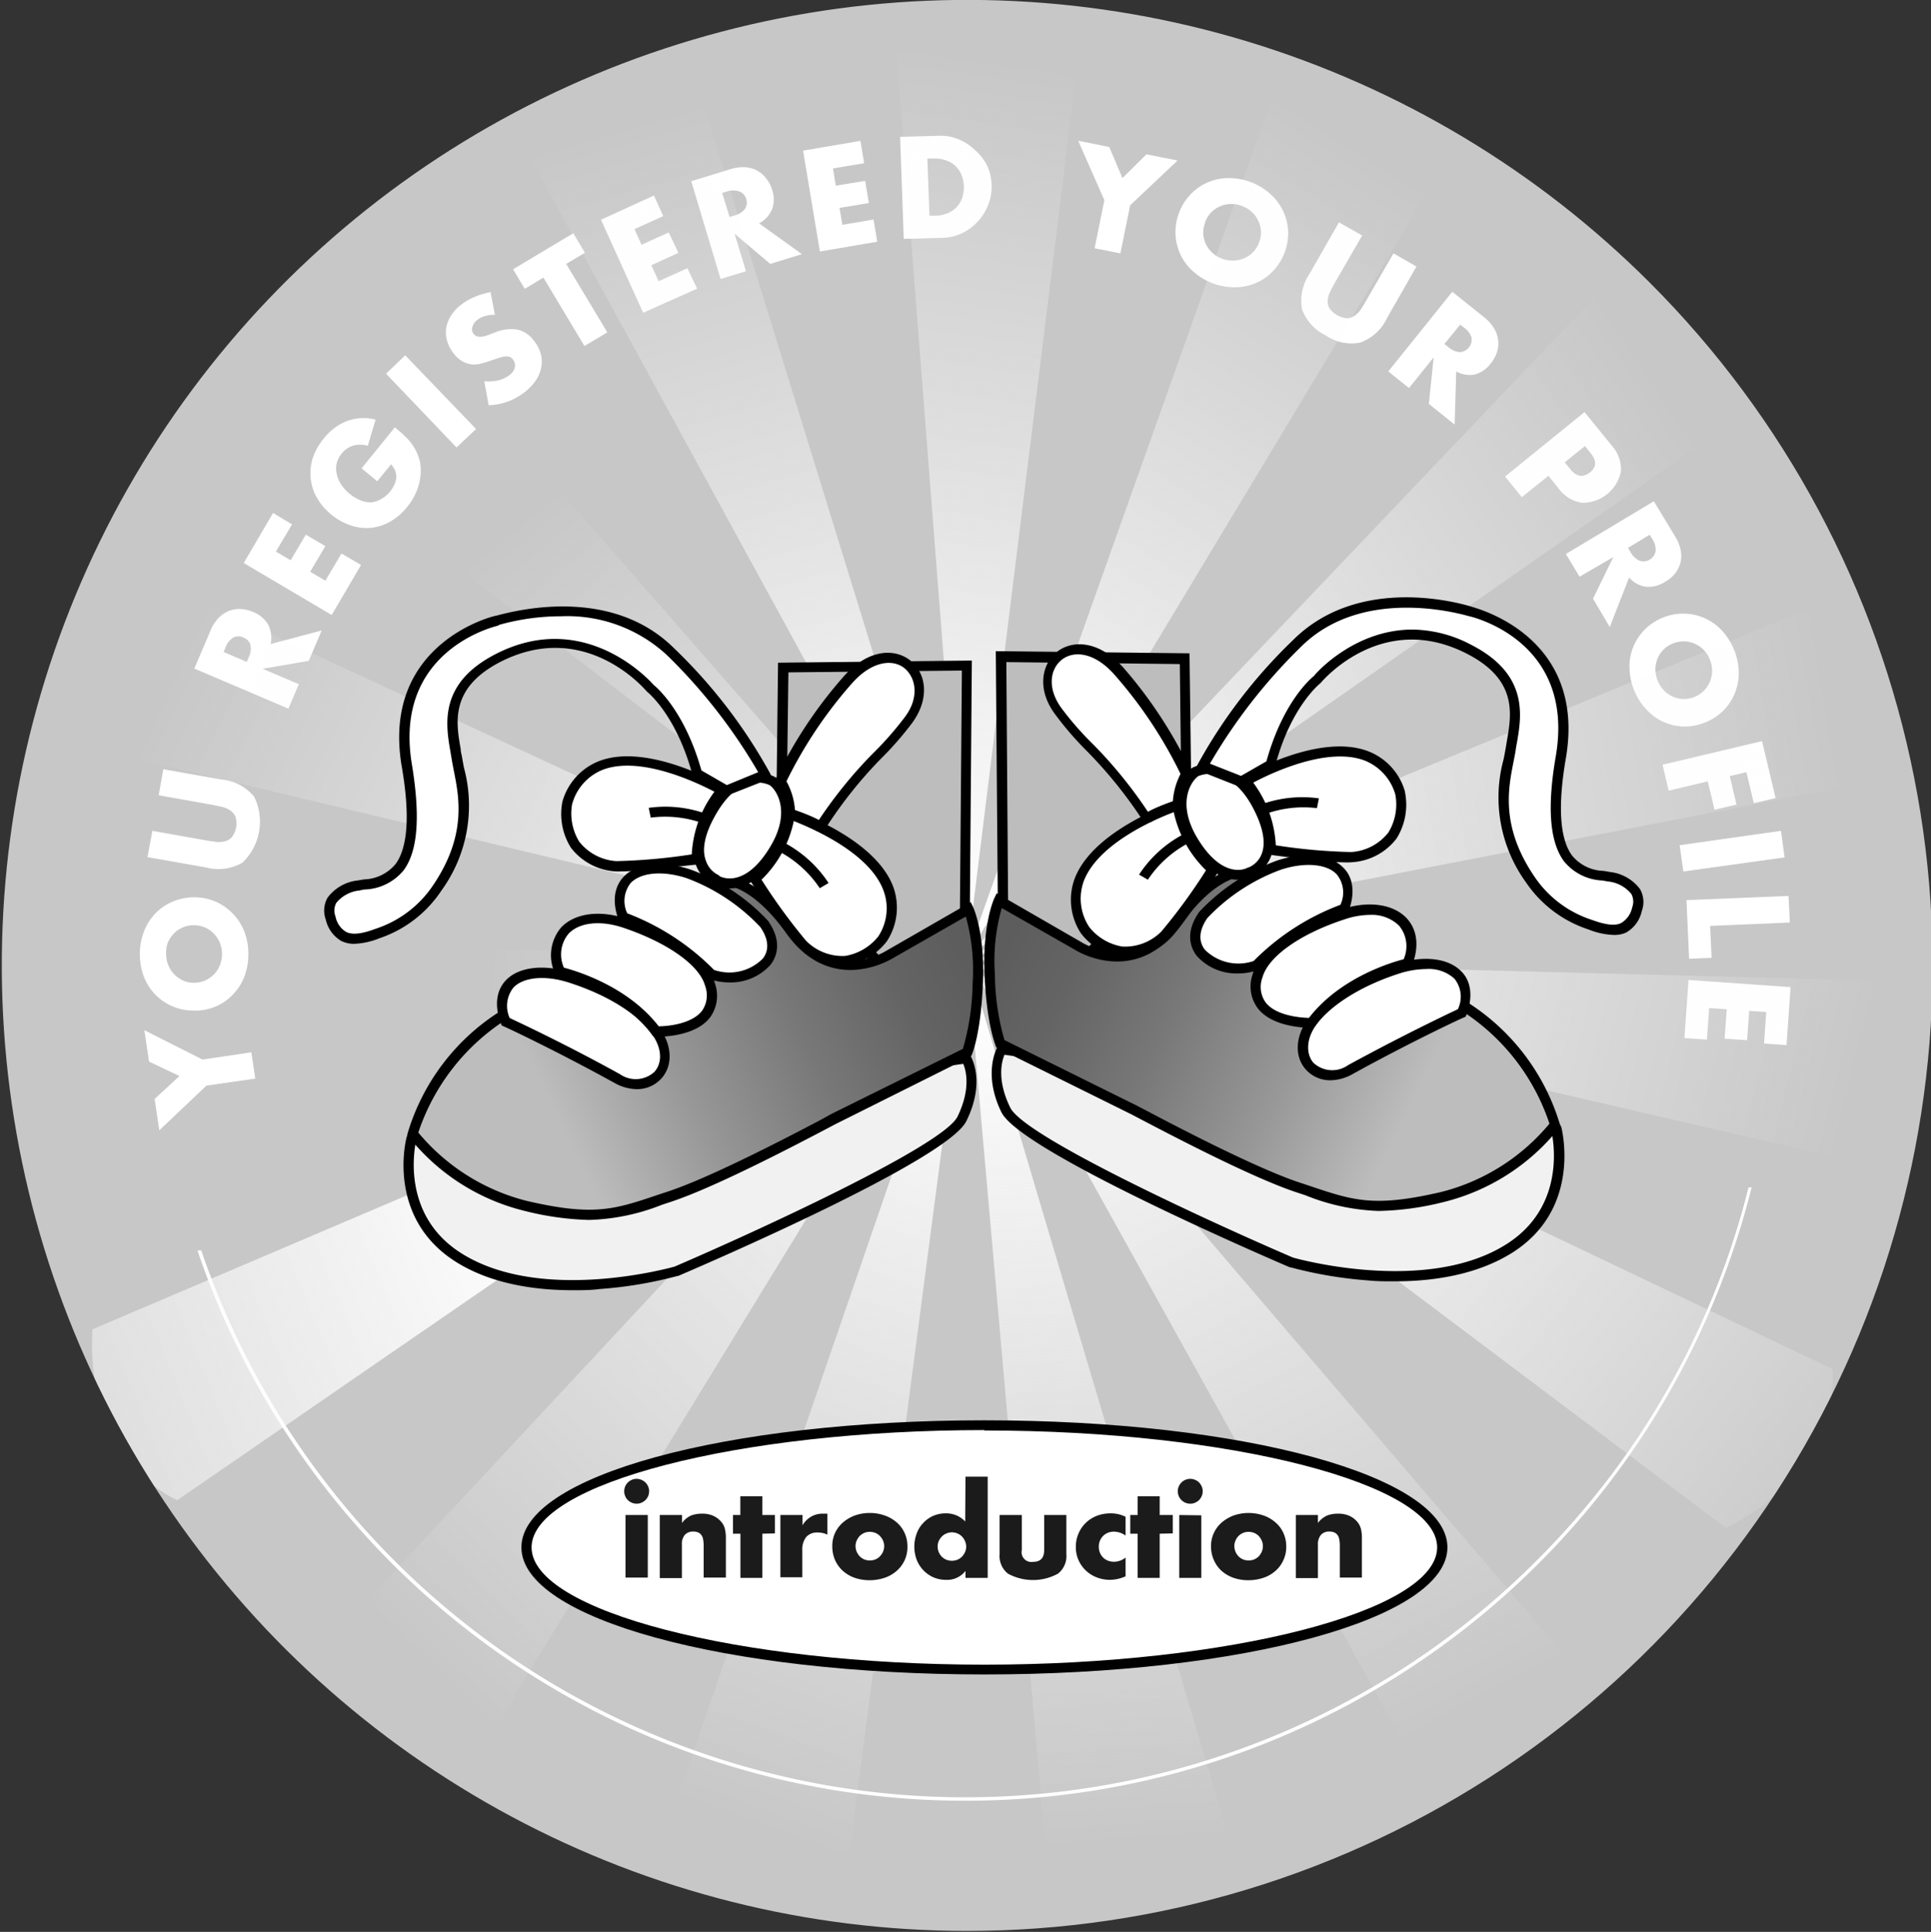 <svg xmlns="http://www.w3.org/2000/svg" xmlns:xlink="http://www.w3.org/1999/xlink" viewBox="0 0 197.58 197.65"><rect x="0" y="0" width="197.58" height="197.65" fill="#333333" stroke="none"/><defs><style>.cls-1{fill:none;}.cls-2{clip-path:url(#clip-path);}.cls-3{fill:#c7c7c7;}.cls-4{fill:#fff;}.cls-5{fill:url(#무제_그라디언트_11);}.cls-6{fill:url(#무제_그라디언트_11-2);}.cls-7{fill:url(#무제_그라디언트_11-3);}.cls-8{fill:url(#무제_그라디언트_11-4);}.cls-9{fill:url(#무제_그라디언트_11-5);}.cls-10{fill:url(#무제_그라디언트_11-6);}.cls-11{fill:url(#무제_그라디언트_11-7);}.cls-12{fill:url(#무제_그라디언트_11-8);}.cls-13{fill:url(#무제_그라디언트_11-9);}.cls-14{fill:url(#무제_그라디언트_11-10);}.cls-15{fill:url(#무제_그라디언트_11-11);}.cls-16{fill:url(#무제_그라디언트_11-12);}.cls-17{fill:url(#무제_그라디언트_11-13);}.cls-18{fill:url(#무제_그라디언트_11-14);}.cls-19{fill:url(#무제_그라디언트_11-15);}.cls-20{fill:url(#무제_그라디언트_10);}.cls-21{fill:#1b1b1b;}.cls-22{fill:#bdbdbd;}.cls-23{fill:#f1f1f1;}.cls-24{fill:url(#무제_그라디언트_13);}.cls-25{fill:url(#무제_그라디언트_13-2);}</style><clipPath id="clip-path"><path class="cls-1" d="M98.89,197.55A98.78,98.78,0,1,1,168.82,28.93,98.78,98.78,0,0,1,98.89,197.55Z"/></clipPath><linearGradient id="무제_그라디언트_11" x1="165.15" y1="-139.86" x2="146.25" y2="-55.65" gradientTransform="translate(-52.44 157.93) rotate(-4.44)" gradientUnits="userSpaceOnUse"><stop offset="0" stop-color="#fafafa" stop-opacity="0"/><stop offset="1" stop-color="#fefefe"/></linearGradient><linearGradient id="무제_그라디언트_11-2" x1="-907.37" y1="2496.58" x2="-926.27" y2="2580.82" gradientTransform="translate(1829.02 -2034.5) rotate(19.55)" xlink:href="#무제_그라디언트_11"/><linearGradient id="무제_그라디언트_11-3" x1="-815.44" y1="5341.33" x2="-834.36" y2="5425.61" gradientTransform="translate(4439.29 -3272.69) rotate(43.53)" xlink:href="#무제_그라디언트_11"/><linearGradient id="무제_그라디언트_11-4" x1="425.03" y1="7903.04" x2="406.11" y2="7987.35" gradientTransform="translate(7327.49 -3342.78) rotate(67.52)" xlink:href="#무제_그라디언트_11"/><linearGradient id="무제_그라디언트_11-5" x1="2599.8" y1="9739.22" x2="2580.87" y2="9823.53" gradientTransform="translate(9994.75 -2232.65) rotate(91.51)" xlink:href="#무제_그라디언트_11"/><linearGradient id="무제_그라디언트_11-6" x1="5333.21" y1="10532.72" x2="5314.3" y2="10617.01" gradientTransform="matrix(-0.43, 0.9, -0.9, -0.43, 11980.34, -134.06)" xlink:href="#무제_그라디언트_11"/><linearGradient id="무제_그라디언트_11-7" x1="8153.15" y1="10146.47" x2="8134.24" y2="10230.71" gradientTransform="translate(12941.28 2590.5) rotate(139.48)" xlink:href="#무제_그라디언트_11"/><linearGradient id="무제_그라디언트_11-8" x1="10572.51" y1="8647.15" x2="10553.61" y2="8731.37" gradientTransform="translate(12711.6 5470.41) rotate(163.47)" xlink:href="#무제_그라디언트_11"/><linearGradient id="무제_그라디언트_11-9" x1="12173.4" y1="6293.74" x2="12154.49" y2="6377.96" gradientTransform="translate(11330.97 8008.22) rotate(-172.54)" xlink:href="#무제_그라디언트_11"/><linearGradient id="무제_그라디언트_11-10" x1="12679.27" y1="3492.74" x2="12660.36" y2="3577" gradientTransform="translate(9037.86 9765.57) rotate(-148.55)" xlink:href="#무제_그라디언트_11"/><linearGradient id="무제_그라디언트_11-11" x1="12002.75" y1="727.98" x2="11983.83" y2="812.28" gradientTransform="matrix(-0.57, -0.82, 0.82, -0.57, 6228.37, 10438.92)" xlink:href="#무제_그라디언트_11"/><linearGradient id="무제_그라디언트_11-12" x1="10260.68" y1="-1522.94" x2="10241.75" y2="-1438.62" gradientTransform="matrix(-0.18, -0.98, 0.98, -0.18, 3387.78, 9911.95)" xlink:href="#무제_그라디언트_11"/><linearGradient id="무제_그라디언트_11-13" x1="7753.97" y1="-2871.21" x2="7735.05" y2="-2786.91" gradientTransform="matrix(0.23, -0.97, 0.97, 0.23, 1006.76, 8275.68)" xlink:href="#무제_그라디언트_11"/><linearGradient id="무제_그라디언트_11-14" x1="4915.64" y1="-3083.96" x2="4896.72" y2="-2999.69" gradientTransform="matrix(0.61, -0.79, 0.79, 0.61, -503.43, 5812.76)" xlink:href="#무제_그라디언트_11"/><linearGradient id="무제_그라디언트_11-15" x1="2235.95" y1="-2124.44" x2="2217.05" y2="-2040.21" gradientTransform="translate(-881.92 2948.61) rotate(-28.62)" xlink:href="#무제_그라디언트_11"/><linearGradient id="무제_그라디언트_10" x1="53.87" y1="158.31" x2="147.58" y2="158.31" gradientUnits="userSpaceOnUse"><stop offset="0" stop-color="#fff"/><stop offset="1" stop-color="#fff"/></linearGradient><linearGradient id="무제_그라디언트_13" x1="44.59" y1="119.23" x2="96.58" y2="93.92" gradientUnits="userSpaceOnUse"><stop offset="0.23" stop-color="#bdbdbd"/><stop offset="0.45" stop-color="#989898"/><stop offset="0.68" stop-color="#787878"/><stop offset="0.87" stop-color="#646464"/><stop offset="1" stop-color="#5d5d5d"/></linearGradient><linearGradient id="무제_그라디언트_13-2" x1="149.91" y1="118.31" x2="201.91" y2="93.01" gradientTransform="matrix(-1, 0, 0, 1, 306.65, 0)" xlink:href="#무제_그라디언트_13"/></defs><title>w]badge</title><g id="레이어_3" data-name="레이어 3"><g class="cls-2"><path class="cls-3" d="M98.89,197.55A98.78,98.78,0,1,1,168.82,28.93,98.78,98.78,0,0,1,98.89,197.55Z"/><path class="cls-4" d="M98.77,184.23a82.9,82.9,0,0,1-82.95-82.84h.35a82.62,82.62,0,0,0,141,58.33,81.9,81.9,0,0,0,24.19-58.33h.35a82.88,82.88,0,0,1-82.94,82.84Z"/><rect class="cls-3" x="6.62" y="90.47" width="181.16" height="34.32" transform="translate(-4.29 4.04) rotate(-2.33)"/><path class="cls-4" d="M21.12,111.07l-4.82,4.57-.48-3.21,2.54-2.34-3.11-1.48-.48-3.21,5.95,3,5-.74.4,2.69Z"/><path class="cls-4" d="M19.81,103.39a5.41,5.41,0,0,1-5.09-3.47,6.53,6.53,0,0,1-.41-2.34,6.32,6.32,0,0,1,.44-2.33,5.6,5.6,0,0,1,1.18-1.83,5.26,5.26,0,0,1,1.77-1.19,5.69,5.69,0,0,1,4.34,0,5.65,5.65,0,0,1,1.75,1.21A5.48,5.48,0,0,1,25,95.31a6.11,6.11,0,0,1,.41,2.33,6.24,6.24,0,0,1-.43,2.33,5.42,5.42,0,0,1-1.19,1.82A5.19,5.19,0,0,1,22,103,5.38,5.38,0,0,1,19.81,103.39Zm0-2.84a3,3,0,0,0,1.16-.23,3.13,3.13,0,0,0,.92-.63,3,3,0,0,0,.61-.94,3.25,3.25,0,0,0,.22-1.13,3.1,3.1,0,0,0-.21-1.13,2.9,2.9,0,0,0-.6-.94,2.79,2.79,0,0,0-2.07-.89,2.6,2.6,0,0,0-1.15.23,2.68,2.68,0,0,0-.92.64,3.06,3.06,0,0,0-.61.93A3.11,3.11,0,0,0,17,97.59a3,3,0,0,0,.21,1.13,2.8,2.8,0,0,0,.6.94,3,3,0,0,0,.91.65A2.75,2.75,0,0,0,19.82,100.55Z"/><path class="cls-4" d="M15.59,85l5.61,1,.92.13a2.66,2.66,0,0,0,.9-.06,1.43,1.43,0,0,0,.71-.43,2.33,2.33,0,0,0,.37-2.06,1.52,1.52,0,0,0-.52-.65,2.45,2.45,0,0,0-.82-.37l-.92-.2-5.6-1,.47-2.66,6,1.06A4.87,4.87,0,0,1,26,81.5a5.79,5.79,0,0,1-1.2,6.76,4.89,4.89,0,0,1-3.71.49l-6-1.06Z"/><path class="cls-4" d="M32.92,64.5l-1.33,3.11-4.72.81L30.58,70l-1.07,2.5-9.63-4.1,1.66-3.89a4.06,4.06,0,0,1,.84-1.3,3.06,3.06,0,0,1,1.07-.72,3,3,0,0,1,1.19-.18,3.67,3.67,0,0,1,1.24.29,3.12,3.12,0,0,1,1.55,1.29,3,3,0,0,1,.26,2Zm-7.67,3.22.2-.47A2,2,0,0,0,25.63,66a1.13,1.13,0,0,0-.71-.77,1.11,1.11,0,0,0-1.05,0,1.93,1.93,0,0,0-.79,1l-.2.47Z"/><path class="cls-4" d="M29.88,53.65l-1.65,2.78,1.51.89,1.55-2.62,2,1.17-1.55,2.62,1.55.92,1.65-2.78,2,1.17-3,5.12-9-5.32,3-5.12Z"/><path class="cls-4" d="M37,47.91l3.4-4.19a15,15,0,0,1,1.13,1,5.36,5.36,0,0,1,.81,1,5.27,5.27,0,0,1,.63,1.53A4.62,4.62,0,0,1,43,48.83a5.19,5.19,0,0,1-.43,1.56,6.29,6.29,0,0,1-.89,1.45A6.08,6.08,0,0,1,40,53.32,5.16,5.16,0,0,1,38,54a5.11,5.11,0,0,1-2.07-.23,6.23,6.23,0,0,1-2-1.1,6.3,6.3,0,0,1-1.49-1.72,5,5,0,0,1-.65-2A5.29,5.29,0,0,1,32,46.86a6.43,6.43,0,0,1,1.13-2,5.67,5.67,0,0,1,2.36-1.78,4.93,4.93,0,0,1,2.94-.15l-.8,2.68a2.67,2.67,0,0,0-1.55,0,2.36,2.36,0,0,0-1.11.78,2.64,2.64,0,0,0-.52,1,2.42,2.42,0,0,0,0,1.07,3.08,3.08,0,0,0,.44,1.08,4.4,4.4,0,0,0,.91,1,4.27,4.27,0,0,0,1.07.64,2.87,2.87,0,0,0,1.09.22A2.48,2.48,0,0,0,39,51.05a3,3,0,0,0,.93-.78,3.8,3.8,0,0,0,.41-.66,2,2,0,0,0,.2-.71,1.69,1.69,0,0,0-.09-.7,2.15,2.15,0,0,0-.44-.7l-1.41,1.74Z"/><path class="cls-4" d="M41.46,36.35l7.25,7.54-2,1.89L39.5,38.23Z"/><path class="cls-4" d="M50.64,32.21a3.31,3.31,0,0,0-1,.12,2.34,2.34,0,0,0-.79.39,1.43,1.43,0,0,0-.52.73.77.77,0,0,0,.14.72.68.68,0,0,0,.41.26,1.69,1.69,0,0,0,.54,0,3.59,3.59,0,0,0,.62-.19l.66-.25a4.2,4.2,0,0,1,2.27-.26,2.87,2.87,0,0,1,1.67,1.14,3.73,3.73,0,0,1,.69,1.32,3.12,3.12,0,0,1,.06,1.36,3.67,3.67,0,0,1-.56,1.36,5.4,5.4,0,0,1-1.2,1.25A6.28,6.28,0,0,1,50,41.46L49.55,39A4.69,4.69,0,0,0,51,38.91a3,3,0,0,0,1.1-.52,1.35,1.35,0,0,0,.59-.85,1,1,0,0,0-.48-1,1.08,1.08,0,0,0-.42-.08,2.86,2.86,0,0,0-.57.1l-.76.25c-.35.12-.7.24-1.05.34a3.35,3.35,0,0,1-1,.14,2.67,2.67,0,0,1-1-.27,3,3,0,0,1-1-.87,3.83,3.83,0,0,1-.66-1.26,3.2,3.2,0,0,1-.1-1.3,3.25,3.25,0,0,1,.47-1.25,4.2,4.2,0,0,1,1-1.12,6.24,6.24,0,0,1,1.41-.83,7.32,7.32,0,0,1,1.67-.5Z"/><path class="cls-4" d="M57.93,27l4.21,7-2.34,1.4-4.2-7-1.91,1.15-1.19-2,6.16-3.69,1.19,2Z"/><path class="cls-4" d="M67.86,22.11l-2.94,1.33.72,1.6,2.78-1.26,1,2.09-2.78,1.26.75,1.64,2.94-1.33,1,2.09L65.81,32l-4.32-9.52L66.91,20Z"/><path class="cls-4" d="M82.05,26l-3.24,1-3.65-3.09,1.17,3.84-2.6.79-3-10,4-1.23a4.33,4.33,0,0,1,1.54-.2,3,3,0,0,1,1.23.36,2.91,2.91,0,0,1,.91.8A3.54,3.54,0,0,1,79,19.4a3,3,0,0,1,0,2,2.89,2.89,0,0,1-1.33,1.45Zm-7.4-3.8.49-.15a2,2,0,0,0,1.08-.67,1.16,1.16,0,0,0,.14-1,1.19,1.19,0,0,0-.7-.79,2,2,0,0,0-1.27,0l-.5.15Z"/><path class="cls-4" d="M88.42,16.7l-3.19.53L85.52,19l3-.5.38,2.27-3,.5L86.19,23l3.19-.54.38,2.27-5.87,1L82.17,15.41l5.87-1Z"/><path class="cls-4" d="M92.1,14l4-.11a4.75,4.75,0,0,1,2,.37,5.39,5.39,0,0,1,1.67,1.1A5.28,5.28,0,0,1,101,16.94a4.94,4.94,0,0,1,.46,2,5,5,0,0,1-.34,2,5.38,5.38,0,0,1-2.65,2.9,4.88,4.88,0,0,1-2,.49l-4,.11Zm3,8.07h.63a3.43,3.43,0,0,0,1.25-.26,2.66,2.66,0,0,0,.92-.64,2.61,2.61,0,0,0,.56-.94,3.5,3.5,0,0,0-.08-2.33,2.65,2.65,0,0,0-.61-.91,2.59,2.59,0,0,0-1-.59,3.32,3.32,0,0,0-1.25-.18l-.63,0Z"/><path class="cls-4" d="M113,20.48l-2.68-6.08,3.18.64,1.35,3.18,2.45-2.43,3.19.63L115.64,21l-1,4.92L112,25.4Z"/><path class="cls-4" d="M120.62,21.83a5.34,5.34,0,0,1,1.15-1.89,5.21,5.21,0,0,1,1.72-1.24,5.31,5.31,0,0,1,2.12-.48,6.34,6.34,0,0,1,2.34.4,6.41,6.41,0,0,1,2,1.2,5.47,5.47,0,0,1,1.32,1.73,5.37,5.37,0,0,1,.53,2.06,5.67,5.67,0,0,1-1.49,4.07,5.25,5.25,0,0,1-1.73,1.24,5.53,5.53,0,0,1-2.13.47,6.27,6.27,0,0,1-2.34-.4,6.2,6.2,0,0,1-2-1.2,5.25,5.25,0,0,1-1.31-1.72,5.42,5.42,0,0,1-.18-4.24Zm2.67,1a2.78,2.78,0,0,0-.17,1.16A3,3,0,0,0,123.4,25a2.93,2.93,0,0,0,.68.89,2.9,2.9,0,0,0,1,.59,3.06,3.06,0,0,0,2.23-.06,2.88,2.88,0,0,0,.92-.64,2.75,2.75,0,0,0,.61-1,2.72,2.72,0,0,0-.12-2.24,2.68,2.68,0,0,0-.68-.89,3,3,0,0,0-1-.59,3,3,0,0,0-1.14-.19,2.9,2.9,0,0,0-2,.89A2.77,2.77,0,0,0,123.29,22.8Z"/><path class="cls-4" d="M139.38,24.09,136.54,29c-.15.27-.29.54-.43.83a2.64,2.64,0,0,0-.26.86,1.59,1.59,0,0,0,.16.82,2.48,2.48,0,0,0,1.83,1.05,1.51,1.51,0,0,0,.79-.28,2.53,2.53,0,0,0,.62-.64c.18-.27.34-.53.49-.8l2.84-4.92,2.35,1.35-3,5.25a4.87,4.87,0,0,1-2.75,2.53,4.64,4.64,0,0,1-3.53-.74,4.72,4.72,0,0,1-2.43-2.69A4.92,4.92,0,0,1,134,28l3-5.25Z"/><path class="cls-4" d="M148.84,43.44l-2.64-2.12.49-4.75-2.52,3.13L142.05,38l6.55-8.15,3.3,2.64a4.17,4.17,0,0,1,1,1.15,3,3,0,0,1,.4,1.22,2.87,2.87,0,0,1-.14,1.2,3.39,3.39,0,0,1-.62,1.11,3,3,0,0,1-1.66,1.15A2.87,2.87,0,0,1,149,38Zm-1.05-8.25.41.32a2,2,0,0,0,1.17.52,1.3,1.3,0,0,0,1.2-1.5,2,2,0,0,0-.76-1l-.4-.32Z"/><path class="cls-4" d="M155.71,50.86,154,48.75l8.13-6.59,2.73,3.36a3.7,3.7,0,0,1,1,2.67,4,4,0,0,1-4,3.25,3.71,3.71,0,0,1-2.42-1.51l-1-1.25Zm4.39-3.56.57.7c.63.77,1.28.89,2,.34s.7-1.21.07-2l-.57-.7Z"/><path class="cls-4" d="M164.71,64.15,163,61.25,165.07,57,161.62,59l-1.4-2.32,9-5.4,2.19,3.62a4.23,4.23,0,0,1,.57,1.44,3,3,0,0,1-.05,1.28,3,3,0,0,1-.55,1.07,3.51,3.51,0,0,1-1,.83,3.09,3.09,0,0,1-1.95.51,2.86,2.86,0,0,1-1.74-.94Zm1.87-8.1.26.44a2,2,0,0,0,.93.88,1.27,1.27,0,0,0,1.64-1,2,2,0,0,0-.35-1.23l-.27-.43Z"/><path class="cls-4" d="M170.14,63.19a5.41,5.41,0,0,1,2.18-.41,5.38,5.38,0,0,1,3.84,1.7,6.44,6.44,0,0,1,1.27,2,6.28,6.28,0,0,1,.47,2.32,5.4,5.4,0,0,1-.4,2.14,5.28,5.28,0,0,1-1.18,1.77,5.71,5.71,0,0,1-4,1.62,5.48,5.48,0,0,1-2.08-.46,5.31,5.31,0,0,1-1.77-1.27,6.28,6.28,0,0,1-1.27-2,6.37,6.37,0,0,1-.47-2.33,5.39,5.39,0,0,1,.4-2.13,5.59,5.59,0,0,1,1.19-1.76A5.48,5.48,0,0,1,170.14,63.19Zm1.06,2.63a3.05,3.05,0,0,0-1,.65,2.87,2.87,0,0,0-.82,2,3,3,0,0,0,.22,1.13,3.11,3.11,0,0,0,.62,1,3.07,3.07,0,0,0,.91.66,2.94,2.94,0,0,0,1.1.25,2.91,2.91,0,0,0,2.13-.86,2.77,2.77,0,0,0,.61-.94,2.87,2.87,0,0,0,.21-1.1,2.9,2.9,0,0,0-.22-1.12,2.9,2.9,0,0,0-2.62-1.87A3,3,0,0,0,171.2,65.82Z"/><path class="cls-4" d="M179.45,82.17,178.69,79l-1.7.4.69,2.91-2.25.53-.69-2.9-4,.95-.63-2.65,10.18-2.42,1.39,5.83Z"/><path class="cls-4" d="M182.6,87.72l-10.36,1.44-.38-2.69L182.23,85Z"/><path class="cls-4" d="M183.14,94.38l-8.16.35.15,3.26-2.3.1-.27-6L183,91.66Z"/><path class="cls-4" d="M180.5,106.76l.22-3.22-1.74-.12-.22,3-2.3-.16.22-3-1.8-.13-.23,3.23-2.3-.16.42-5.94,10.44.73-.41,5.93Z"/><path class="cls-5" d="M98.93,97.88,91.33.18s8-6.25,19.54,1.3Z"/><path class="cls-6" d="M98.93,97.88,131.76,5.53s9.83-2.47,17.31,9.12Z"/><path class="cls-7" d="M98.93,97.88l67.58-71s10,1.73,12.11,15.36Z"/><path class="cls-8" d="M98.93,97.88l90.66-37.47s8.42,5.64,4.81,19Z"/><path class="cls-9" d="M98.93,97.88,197,100.46s5.4,8.57-3.32,19.27Z"/><path class="cls-10" d="M98.93,97.88l88.56,42.18s1.45,10-10.88,16.26Z"/><path class="cls-11" d="M98.93,97.88l63.74,74.5s-2.76,9.74-16.55,10.43Z"/><path class="cls-12" d="M98.93,97.88l27.92,93.94s-6.49,7.79-19.38,2.82Z"/><path class="cls-13" d="M98.93,97.88,86.2,195s-9.1,4.48-18.85-5.29Z"/><path class="cls-14" d="M98.93,97.88l-51.18,83.6s-10.13.4-15.06-12.49Z"/><path class="cls-15" d="M98.93,97.88l-80.79,55.6S8.72,149.73,9.46,136Z"/><path class="cls-16" d="M98.93,97.88l-96.44,18s-7.08-7.25-.8-19.53Z"/><path class="cls-17" d="M98.93,97.88,3.49,75.16S0,65.66,10.72,57Z"/><path class="cls-18" d="M98.93,97.88,21,38.37s.65-10.11,14-13.67Z"/><path class="cls-19" d="M98.93,97.88l-47-86s4.71-9,18.35-6.8Z"/><ellipse class="cls-20" cx="100.72" cy="158.31" rx="46.85" ry="12.48"/><path d="M100.72,171.31c-26.56,0-47.37-5.71-47.37-13s20.81-13,47.37-13,47.38,5.71,47.38,13S127.29,171.31,100.72,171.31Zm0-25c-25.11,0-46.33,5.48-46.33,12s21.22,12,46.33,12,46.33-5.48,46.33-12S125.84,146.35,100.72,146.35Z"/><path class="cls-21" d="M63.87,152.57a1.25,1.25,0,0,1,.78-1.17,1.16,1.16,0,0,1,.49-.1,1.31,1.31,0,0,1,.9.37,1.26,1.26,0,0,1,.38.9,1.34,1.34,0,0,1-.1.49,1.3,1.3,0,0,1-.28.41,1.27,1.27,0,0,1-.41.27,1.13,1.13,0,0,1-.49.1,1.16,1.16,0,0,1-.49-.1,1.27,1.27,0,0,1-.41-.27,1.13,1.13,0,0,1-.27-.41A1.16,1.16,0,0,1,63.87,152.57ZM66.28,155v6.4H64V155Z"/><path class="cls-21" d="M67.51,155h2.27v.81a2.42,2.42,0,0,1,.93-.76,3.16,3.16,0,0,1,1.12-.19,2.68,2.68,0,0,1,1.15.22,2.26,2.26,0,0,1,.82.62,1.65,1.65,0,0,1,.37.72,3.62,3.62,0,0,1,.1.91v4.07H72V158.2a3.26,3.26,0,0,0-.07-.77.88.88,0,0,0-.24-.47.81.81,0,0,0-.34-.21,1.25,1.25,0,0,0-.4-.06,1.12,1.12,0,0,0-.88.34,1.45,1.45,0,0,0-.3,1v3.42H67.51Z"/><path class="cls-21" d="M78,156.91v4.52H75.76v-4.52H75V155h.75v-1.92H78V155h1.29v1.88Z"/><path class="cls-21" d="M79.85,155h2.26v1.05a2.47,2.47,0,0,1,.88-.88,2.34,2.34,0,0,1,1.23-.31h.19l.25,0v2.15a2.17,2.17,0,0,0-1-.22,1.46,1.46,0,0,0-1.18.47,2.08,2.08,0,0,0-.39,1.36v2.75H79.85Z"/><path class="cls-21" d="M85.16,158.17a3.17,3.17,0,0,1,.28-1.33,3.23,3.23,0,0,1,.8-1.07,4,4,0,0,1,1.22-.72,4.52,4.52,0,0,1,1.54-.26,4.47,4.47,0,0,1,1.53.26,3.74,3.74,0,0,1,1.23.71,3.17,3.17,0,0,1,.8,1.08,3.22,3.22,0,0,1,.29,1.4,3.19,3.19,0,0,1-1.1,2.47,3.55,3.55,0,0,1-1.23.71,4.89,4.89,0,0,1-1.55.25,4.72,4.72,0,0,1-1.53-.25,3.67,3.67,0,0,1-1.2-.71,3.29,3.29,0,0,1-.8-1.11A3.48,3.48,0,0,1,85.16,158.17Zm2.38,0a1.45,1.45,0,0,0,.12.59,1.67,1.67,0,0,0,.31.47,1.62,1.62,0,0,0,.46.31,1.53,1.53,0,0,0,1.14,0,1.38,1.38,0,0,0,.46-.31,1.7,1.7,0,0,0,.32-.47,1.44,1.44,0,0,0,0-1.15,1.7,1.7,0,0,0-.32-.47,1.38,1.38,0,0,0-.46-.31,1.53,1.53,0,0,0-1.14,0,1.62,1.62,0,0,0-.46.31,1.67,1.67,0,0,0-.31.47A1.31,1.31,0,0,0,87.54,158.2Z"/><path class="cls-21" d="M98.79,151.07h2.27v10.36H98.79v-.71a2.38,2.38,0,0,1-2,.91,3.2,3.2,0,0,1-1.29-.26,3.26,3.26,0,0,1-1.71-1.81,3.85,3.85,0,0,1,0-2.65,3,3,0,0,1,.66-1.08,3.08,3.08,0,0,1,1-.73,3.17,3.17,0,0,1,1.31-.27,2.65,2.65,0,0,1,2,.83Zm-2.85,7.14a1.58,1.58,0,0,0,.11.58,1.67,1.67,0,0,0,.31.47,1.49,1.49,0,0,0,.46.31,1.56,1.56,0,0,0,1.15,0,1.49,1.49,0,0,0,.46-.31,1.77,1.77,0,0,0,.31-.46,1.39,1.39,0,0,0,0-1.13,1.54,1.54,0,0,0-.31-.47,1.33,1.33,0,0,0-.46-.31,1.41,1.41,0,0,0-1.14,0,1.33,1.33,0,0,0-.46.31,1.57,1.57,0,0,0-.31.45A1.34,1.34,0,0,0,95.94,158.21Z"/><path class="cls-21" d="M104.55,155v3.6a1,1,0,0,0,1.15,1.19c.76,0,1.14-.4,1.14-1.19V155h2.27v4a2.29,2.29,0,0,1-.86,2,5.35,5.35,0,0,1-5.11,0,2.29,2.29,0,0,1-.86-2v-4Z"/><path class="cls-21" d="M115.17,157.1a2.1,2.1,0,0,0-1.19-.4,1.74,1.74,0,0,0-.61.11,1.49,1.49,0,0,0-.49.32,1.51,1.51,0,0,0-.33.49,1.54,1.54,0,0,0-.12.63,1.59,1.59,0,0,0,.12.62,1.55,1.55,0,0,0,.32.48,1.43,1.43,0,0,0,.5.32,1.74,1.74,0,0,0,.61.11,1.89,1.89,0,0,0,1.19-.43v1.92a4,4,0,0,1-1.59.36,3.69,3.69,0,0,1-1.33-.24,3.32,3.32,0,0,1-1.11-.68,3.29,3.29,0,0,1-.77-1.06,3.25,3.25,0,0,1-.29-1.38,3.35,3.35,0,0,1,.28-1.39,3.3,3.3,0,0,1,.74-1.08,3.41,3.41,0,0,1,1.13-.72,3.88,3.88,0,0,1,1.41-.25,3.31,3.31,0,0,1,1.53.35Z"/><path class="cls-21" d="M118.66,156.91v4.52H116.4v-4.52h-.75V155h.75v-1.92h2.26V155H120v1.88Z"/><path class="cls-21" d="M120.51,152.57a1.26,1.26,0,0,1,.38-.9,1.09,1.09,0,0,1,.4-.27,1.21,1.21,0,0,1,.5-.1,1.16,1.16,0,0,1,.49.1,1.22,1.22,0,0,1,.41.27,1.46,1.46,0,0,1,.27.41,1.13,1.13,0,0,1,.1.49,1.16,1.16,0,0,1-.1.49,1.46,1.46,0,0,1-.27.41,1.39,1.39,0,0,1-.41.27,1.16,1.16,0,0,1-.49.1,1.21,1.21,0,0,1-.5-.1,1.23,1.23,0,0,1-.4-.27,1.3,1.3,0,0,1-.28-.41A1.34,1.34,0,0,1,120.51,152.57Zm2.41,2.46v6.4h-2.26V155Z"/><path class="cls-21" d="M123.91,158.17a3.18,3.18,0,0,1,.29-1.33,3.23,3.23,0,0,1,.8-1.07,4,4,0,0,1,1.22-.72,4.66,4.66,0,0,1,3.07,0,3.6,3.6,0,0,1,1.22.71,3.07,3.07,0,0,1,.81,1.08,3.37,3.37,0,0,1,.29,1.4,3.21,3.21,0,0,1-.3,1.39,3.17,3.17,0,0,1-.8,1.08,3.55,3.55,0,0,1-1.23.71,4.9,4.9,0,0,1-1.56.25,4.61,4.61,0,0,1-1.52-.25,3.72,3.72,0,0,1-1.21-.71,3.26,3.26,0,0,1-.79-1.11A3.48,3.48,0,0,1,123.91,158.17Zm2.39,0a1.45,1.45,0,0,0,.12.59,1.43,1.43,0,0,0,.77.78,1.53,1.53,0,0,0,1.14,0,1.49,1.49,0,0,0,.46-.31,1.67,1.67,0,0,0,.31-.47,1.44,1.44,0,0,0,0-1.15,1.67,1.67,0,0,0-.31-.47,1.49,1.49,0,0,0-.46-.31,1.53,1.53,0,0,0-1.14,0,1.43,1.43,0,0,0-.77.78A1.31,1.31,0,0,0,126.3,158.2Z"/><path class="cls-21" d="M132.59,155h2.26v.81a2.44,2.44,0,0,1,.94-.76,3.14,3.14,0,0,1,1.11-.19,2.73,2.73,0,0,1,1.16.22,2.26,2.26,0,0,1,.82.62,1.77,1.77,0,0,1,.37.72,3.62,3.62,0,0,1,.1.91v4.07h-2.26V158.2a3.26,3.26,0,0,0-.07-.77.88.88,0,0,0-.24-.47.81.81,0,0,0-.34-.21,1.29,1.29,0,0,0-.4-.06,1.11,1.11,0,0,0-.88.34,1.46,1.46,0,0,0-.31,1v3.42h-2.26Z"/><path class="cls-22" d="M98.64,102.54l.28-34.43-18.79.21-.25,21.35S86.11,95,87,95.84s5,3.5,6,9.29l5.64-3.07"/><path d="M92.63,105.93l-.13-.71a13.76,13.76,0,0,0-5.26-8.48l-.61-.53c-.86-.87-7-6.09-7.09-6.14l-.19-.16.26-22.11,19.83-.22-.28,35h-.3ZM80.4,89.43c1.06.9,6.15,5.23,7,6a6.45,6.45,0,0,0,.54.47,15.13,15.13,0,0,1,5.48,8.39l4.73-2.57.27-33.12-17.75.19Z"/><path class="cls-23" d="M42.14,116.36c-.09,0-2.08,8,4.77,12.29,8.57,5.43,22.3,1.42,22.3,1.42s27.31-11.71,29.22-15.6.43-6.2.43-6.2Z"/><path d="M58.62,132c-3.81,0-8.35-.61-12-2.92-7.18-4.55-5.05-12.69-5-12.77.1-.36.31-.46.48-.47l57-8.14.18.28c.06.11,1.62,2.61-.4,6.71-1.94,4-26.67,14.64-29.49,15.85l-.06,0a42.34,42.34,0,0,1-8,1.34C60.47,132,59.57,132,58.62,132ZM42.55,116.83c-.27,1.35-1.18,7.7,4.64,11.38,8.09,5.12,21.14,1.57,21.84,1.37,7.57-3.25,27.44-12.29,28.94-15.34,1.38-2.82.88-4.71.59-5.4Zm-.33,0h0Z"/><path class="cls-24" d="M51.49,103.88A22.05,22.05,0,0,0,42.23,116a21.39,21.39,0,0,0,11.58,7.39c7.46,1.73,9.41.78,14.76-1s15.69-7.39,16.7-7.89L99,107.7s.86-2,1.09-7.07-1-7.59-1-7.59l-8.18,4.67s-5.68,3.59-10-2.5S73.21,90,73.21,90L51.49,103.88"/><path d="M60.28,124.81a29.73,29.73,0,0,1-6.58-.92,21.75,21.75,0,0,1-11.89-7.6l-.14-.19.06-.23a22.27,22.27,0,0,1,9.47-12.42h0L73,89.56l.08,0c.15,0,3.74-.94,8.24,5.38,4,5.6,9.1,2.49,9.32,2.36l8.69-5,.24.51c.05.1,1.22,2.65,1,7.83s-1.1,7.18-1.13,7.26l-.08.18-.17.08L85.5,115l-.91.48c-2.78,1.46-11.22,5.9-15.86,7.45l-1,.33A21.81,21.81,0,0,1,60.28,124.81ZM42.8,115.87a21.18,21.18,0,0,0,11.13,7c6.84,1.58,8.92.88,13.48-.66l1-.33c4.56-1.52,12.95-5.93,15.7-7.38L85,114l13.52-6.69a25.14,25.14,0,0,0,1-6.72,20.35,20.35,0,0,0-.7-6.82l-7.65,4.37c-.05,0-6.13,3.76-10.71-2.65-3.71-5.2-6.6-5.05-7.06-5L51.77,104.32A22,22,0,0,0,42.8,115.87Z"/><path class="cls-4" d="M51.74,104.55s5.16,2.35,11.4,5.79c3.44,1.9,6.43-1.27,4-4.79-1.25-1.82-4.25-4-8.76-5.51S50.15,100.34,51.74,104.55Z"/><path d="M65.19,111.43a4.73,4.73,0,0,1-2.3-.63C56.74,107.41,51.57,105,51.52,105l-.19-.09-.08-.2c-.67-1.8-.49-3.36.51-4.42,1.33-1.39,3.93-1.68,6.78-.76,4.1,1.33,7.48,3.46,9,5.7,1.25,1.81,1.3,3.82.13,5.11A3.33,3.33,0,0,1,65.19,111.43Zm-13-7.26c1,.47,5.73,2.68,11.23,5.72a2.83,2.83,0,0,0,3.54-.23c.66-.73.95-2.12-.22-3.82s-3.91-3.82-8.49-5.3c-2.43-.79-4.67-.59-5.71.49A3,3,0,0,0,52.16,104.17Z"/><path class="cls-4" d="M57.31,99.46s6.38,1.42,9.83,6.09c0,0,6.85.17,5.52-4.78-.67-2.48-4.35-4.87-8.86-6.33S55.72,95.25,57.31,99.46Z"/><path d="M67.23,106.07h-.36l-.15-.2c-3.28-4.46-9.46-5.88-9.53-5.89l-.27-.06-.1-.27a4.39,4.39,0,0,1,.61-4.78c1.37-1.43,3.87-1.78,6.53-.92,5,1.62,8.52,4.19,9.2,6.69a3.77,3.77,0,0,1-.52,3.47C71.17,106,67.88,106.07,67.23,106.07ZM57.7,99c1.29.34,6.53,1.9,9.7,6,.8,0,3.34-.2,4.42-1.57a2.77,2.77,0,0,0,.33-2.56c-.57-2.14-3.92-4.48-8.51-6-2.28-.73-4.37-.49-5.46.65A3.31,3.31,0,0,0,57.7,99Z"/><path class="cls-4" d="M63.77,93.9a24.46,24.46,0,0,1,9,5.78c3.34,1.2,8.21-1.16,5.43-5.17a20.24,20.24,0,0,0-7.79-5.12C65.9,87.93,62.18,89.69,63.77,93.9Z"/><path d="M74.61,100.51a6.08,6.08,0,0,1-2-.34l-.12,0-.08-.09a24.12,24.12,0,0,0-8.79-5.65l-.23-.08-.09-.23c-.67-1.8-.49-3.37.51-4.42,1.33-1.39,3.93-1.68,6.78-.76a20.29,20.29,0,0,1,8,5.27l0,0c1.53,2.2.82,3.75.26,4.48A5.46,5.46,0,0,1,74.61,100.51Zm-1.55-1.28a4.81,4.81,0,0,0,5-1.17c.67-.87.58-2-.27-3.22a19.8,19.8,0,0,0-7.54-5c-2.43-.79-4.67-.59-5.71.49a2.94,2.94,0,0,0-.36,3.11A24.9,24.9,0,0,1,73.06,99.23Z"/><path class="cls-4" d="M73.34,90.08s-3.73-1.39-.54-7C75.72,78,79,79.89,79,79.89c.92.61,2.56,3.22.17,7.12C76.23,91.84,73.34,90.08,73.34,90.08Z"/><path d="M74.67,90.89a3.47,3.47,0,0,1-1.55-.34,3.55,3.55,0,0,1-1.89-2c-.55-1.5-.17-3.4,1.11-5.64,1.62-2.83,3.39-3.62,4.6-3.79a3.88,3.88,0,0,1,2.35.37l0,0c1.19.79,2.83,3.74.32,7.82C77.81,90.25,75.94,90.89,74.67,90.89Zm-1.06-1.26c.1.06,2.51,1.39,5.14-2.9,2.3-3.73.62-6,0-6.4-.24-.12-3-1.41-5.51,3-1.11,1.93-1.47,3.58-1,4.76a2.5,2.5,0,0,0,1.32,1.46Z"/><path class="cls-4" d="M73.88,80.83S61,73.26,58.06,82.07c0,0-1.31,5.7,4.95,6.53,1.47.2,8.3-.75,8.3-.75A11.06,11.06,0,0,1,73.88,80.83Z"/><path d="M63.55,89.15a5.16,5.16,0,0,1-.61,0,6.24,6.24,0,0,1-4.53-2.43A6.49,6.49,0,0,1,57.55,82v0a6.27,6.27,0,0,1,3.79-4.15c5-1.88,12.48,2.44,12.8,2.63l.52.31-.39.46a10.6,10.6,0,0,0-2.45,6.67l0,.47-.47.07C70.75,88.46,65.68,89.15,63.55,89.15Zm-5-6.94a5.52,5.52,0,0,0,.71,3.89,5.25,5.25,0,0,0,3.81,2,59.37,59.37,0,0,0,7.71-.69A11.72,11.72,0,0,1,73.1,81c-1.76-.92-7.53-3.7-11.39-2.26A5.25,5.25,0,0,0,58.56,82.21Z"/><path d="M72.25,84.35a11.49,11.49,0,0,0-5.67-.7l-.2-1a12.3,12.3,0,0,1,6.24.75Z"/><path class="cls-4" d="M80.83,83.34S95,88,90.32,96.05c0,0-3.44,4.73-8.19.57-1.12-1-4.9-6.72-4.9-6.72A11.08,11.08,0,0,0,80.83,83.34Z"/><path d="M86.05,98.85A6.47,6.47,0,0,1,81.79,97c-1.14-1-4.6-6.24-5-6.84l-.27-.4.38-.29a10.67,10.67,0,0,0,3.4-6.24l.1-.6.58.19c.35.12,8.51,2.87,10.41,7.89a6.27,6.27,0,0,1-.64,5.58l0,0a6.48,6.48,0,0,1-4.13,2.47ZM77.92,90a59.76,59.76,0,0,0,4.55,6.24,5.23,5.23,0,0,0,4,1.56,5.48,5.48,0,0,0,3.4-2,5.23,5.23,0,0,0,.54-4.66C89,87.25,83.08,84.74,81.22,84A11.74,11.74,0,0,1,77.92,90Z"/><path d="M83.88,90.87a11.49,11.49,0,0,0-4.26-3.81l.48-.92a12.32,12.32,0,0,1,4.68,4.2Z"/><path class="cls-4" d="M79.77,80.32a45.34,45.34,0,0,1,7.06-10.76c4.59-5.13,9.6-.37,6.13,4.17s-3.78,3.3-9.12,11"/><path d="M84.27,85.06l-.86-.59a45.63,45.63,0,0,1,6-7.48,33.38,33.38,0,0,0,3.13-3.57c1.54-2,1.2-4,.07-5s-3.3-.9-5.41,1.46a45.11,45.11,0,0,0-7,10.62l-1-.42a45.65,45.65,0,0,1,7.15-10.9c2.56-2.86,5.28-2.85,6.84-1.57s2,3.86.1,6.41a33.83,33.83,0,0,1-3.22,3.67A44.61,44.61,0,0,0,84.27,85.06Z"/><path class="cls-4" d="M84,84.68s-.42-.48-3.22-1.43c0,0,.25-1.06-.82-3.15"/><path d="M83.62,85.05a10.46,10.46,0,0,0-3-1.31l-.44-.16.1-.45h0a5,5,0,0,0-.77-2.79l.92-.47a7,7,0,0,1,.91,3c2.39.84,2.94,1.31,3.06,1.44l-.39.35Z"/><path class="cls-4" d="M78.31,79.3a53.25,53.25,0,0,0-9.66-12.58c-6.85-6.84-17.78-3.27-17.78-3.27S39.51,66,41.63,78.35,38.71,90.16,36.7,90.59,33.24,92,33.83,93.92c.68,2.21,2.06,2.6,4.79,1.6a11.81,11.81,0,0,0,6.12-4.6c4.14-6.1,2.44-10.6,2-13.37S45,70.42,51,67.34c9.09-4.68,15.58,3.08,15.58,3.08s3.06,2.33,4.79,8.71l3,1.72Z"/><path d="M36.26,96.56a2.94,2.94,0,0,1-1.32-.28,3.4,3.4,0,0,1-1.61-2.21,2.68,2.68,0,0,1,.18-2.22,4.44,4.44,0,0,1,3.08-1.77l.66-.11a4.36,4.36,0,0,0,3.24-1.59c1.25-1.73,1.46-5.07.62-9.94C39,66.06,50.09,63.11,50.72,63S62.1,59.45,69,66.35a53.29,53.29,0,0,1,9.77,12.72l.25.5-4.71,1.86-3.41-2-.06-.21c-1.66-6.1-4.58-8.41-4.61-8.43l-.08-.08c-.26-.3-6.34-7.38-14.94-3-5.16,2.66-4.56,6.14-4.07,8.94,0,.25.08.5.12.73s.13.74.21,1.16a14.8,14.8,0,0,1-2.31,12.58A12.31,12.31,0,0,1,38.8,96,7.57,7.57,0,0,1,36.26,96.56ZM57.41,63.05a23.42,23.42,0,0,0-6.38.89L51,64c-.44.1-10.85,2.6-8.84,14.3C43,83.49,42.77,87,41.33,89a5.38,5.38,0,0,1-3.93,2c-.22,0-.42.06-.59.1a3.54,3.54,0,0,0-2.4,1.27,1.67,1.67,0,0,0-.08,1.4,2.35,2.35,0,0,0,1.08,1.57c.63.32,1.59.22,3-.31a11.3,11.3,0,0,0,5.87-4.41c3.48-5.11,2.71-9,2.15-11.79-.08-.43-.16-.83-.22-1.2s-.08-.46-.12-.71c-.48-2.8-1.22-7,4.62-10,9-4.63,15.61,2.52,16.18,3.16.4.33,3.2,2.77,4.88,8.74l2.6,1.5L77.58,79a55.88,55.88,0,0,0-9.3-11.94A15,15,0,0,0,57.41,63.05Z"/><path class="cls-22" d="M102.69,101.62l-.28-34.43,18.79.21.25,21.35s-6.23,5.28-7.13,6.17-5,3.51-6,9.29l-5.64-3.07"/><path d="M108.7,105l-6.23-3.38h-.3l-.28-35,19.82.22L122,89l-.18.16c-.07,0-6.23,5.28-7.1,6.14a7.57,7.57,0,0,1-.6.53,13.81,13.81,0,0,0-5.27,8.48Zm-5.49-4.17,4.73,2.58A15,15,0,0,1,113.42,95c.23-.19.42-.36.54-.47.82-.82,5.9-5.14,7-6l-.24-20.59-17.75-.2Z"/><path class="cls-23" d="M159.19,115.45c.08,0,2.07,8-4.77,12.28-8.57,5.43-22.3,1.42-22.3,1.42s-27.31-11.71-29.23-15.59-.42-6.2-.42-6.2Z"/><path d="M142.71,131.09c-1,0-1.86,0-2.69-.09a42.6,42.6,0,0,1-8-1.35l-.06,0c-2.82-1.21-27.55-11.9-29.49-15.85s-.47-6.6-.4-6.7l.18-.29.33,0,56.71,8.09c.17,0,.38.12.48.47,0,.08,2.15,8.22-5,12.77C151.06,130.48,146.52,131.09,142.71,131.09Zm-10.41-2.43c.7.2,13.76,3.75,21.84-1.37,5.82-3.68,4.91-10,4.64-11.38l-56-8c-.29.69-.8,2.58.59,5.41C104.86,116.37,124.72,125.41,132.3,128.66ZM159.1,116h0Z"/><path class="cls-25" d="M149.84,103a22,22,0,0,1,9.25,12.11,21.43,21.43,0,0,1-11.58,7.4c-7.46,1.72-9.4.77-14.75-1s-15.7-7.39-16.7-7.89l-13.69-6.78s-.87-2-1.09-7.08,1-7.59,1-7.59l8.18,4.67s5.68,3.59,10-2.5,7.68-5.17,7.68-5.17L149.84,103"/><path d="M141.05,123.89a21.81,21.81,0,0,1-7.47-1.6l-1-.33c-4.64-1.55-13.08-6-15.86-7.45l-.91-.48-13.69-6.78-.17-.08-.08-.17c0-.09-.91-2.11-1.13-7.27s.95-7.73,1-7.83l.24-.51,8.67,5c.23.15,5.34,3.25,9.34-2.35,4.5-6.31,8.09-5.41,8.24-5.37l.08,0,.06,0,21.74,13.85A22.4,22.4,0,0,1,159.6,115l.05.23-.14.2A21.77,21.77,0,0,1,147.63,123,29.14,29.14,0,0,1,141.05,123.89Zm-38.27-17.48,13.51,6.69.94.49c2.75,1.45,11.14,5.86,15.7,7.38l1,.33c4.57,1.54,6.65,2.24,13.49.66a21.1,21.1,0,0,0,11.12-7,21.9,21.9,0,0,0-9-11.56L127.92,89.61c-.45-.06-3.34-.24-7.07,5-4.57,6.42-10.66,2.68-10.72,2.64l-7.63-4.35a19.69,19.69,0,0,0-.7,6.81A24.6,24.6,0,0,0,102.78,106.41Z"/><path class="cls-4" d="M149.59,103.63s-5.16,2.35-11.4,5.8c-3.44,1.89-6.43-1.28-4-4.8,1.25-1.81,4.25-4,8.76-5.5S151.17,99.42,149.59,103.63Z"/><path d="M136.14,110.52a3.33,3.33,0,0,1-2.51-1.08c-1.17-1.29-1.12-3.29.13-5.1,1.55-2.25,4.92-4.38,9-5.71,2.85-.92,5.44-.63,6.78.77,1,1,1.18,2.62.51,4.41l-.08.2-.2.09c-.05,0-5.21,2.39-11.36,5.78A4.74,4.74,0,0,1,136.14,110.52Zm9.78-11.38a9.26,9.26,0,0,0-2.81.48c-4.59,1.49-7.39,3.72-8.49,5.31s-.88,3.08-.22,3.81a2.81,2.81,0,0,0,3.54.23c5.5-3,10.22-5.25,11.23-5.72a2.93,2.93,0,0,0-.36-3.13A3.9,3.9,0,0,0,145.92,99.14Z"/><path class="cls-4" d="M144,98.54s-6.39,1.42-9.83,6.09c0,0-6.86.17-5.52-4.78.67-2.47,4.35-4.87,8.86-6.33S145.61,94.33,144,98.54Z"/><path d="M134.1,105.15c-.65,0-3.94-.09-5.41-2a3.74,3.74,0,0,1-.52-3.47c.67-2.5,4.2-5.06,9.2-6.68,2.66-.86,5.16-.51,6.53.91,1.11,1.17,1.33,2.87.61,4.79l-.1.26-.28.06c-.06,0-6.24,1.44-9.52,5.89l-.15.2h-.36Zm6.07-11.55a8.16,8.16,0,0,0-2.48.42c-4.6,1.48-7.94,3.83-8.52,6a2.72,2.72,0,0,0,.34,2.55c1.07,1.37,3.62,1.55,4.42,1.57,3.16-4.1,8.4-5.67,9.69-6a3.29,3.29,0,0,0-.48-3.45A4,4,0,0,0,140.17,93.6Z"/><path class="cls-4" d="M137.56,93a24.41,24.41,0,0,0-9,5.79c-3.34,1.19-8.21-1.17-5.43-5.18a20.27,20.27,0,0,1,7.79-5.11C135.43,87,139.14,88.77,137.56,93Z"/><path d="M126.71,99.59a5.46,5.46,0,0,1-4.27-1.81c-.56-.73-1.27-2.28.26-4.48l0,0a20.57,20.57,0,0,1,8-5.27c2.85-.92,5.44-.63,6.78.77,1,1,1.18,2.62.51,4.41l-.09.23-.24.08a24.28,24.28,0,0,0-8.78,5.65l-.09.09-.12,0A6,6,0,0,1,126.71,99.59Zm-3.17-5.67c-.85,1.23-.94,2.35-.27,3.23a4.85,4.85,0,0,0,5,1.17,24.65,24.65,0,0,1,8.88-5.75,2.94,2.94,0,0,0-.37-3.11c-1-1.08-3.27-1.28-5.7-.49A19.71,19.71,0,0,0,123.54,93.92Z"/><path class="cls-4" d="M128,89.16s3.73-1.39.54-7C125.61,77.08,122.3,79,122.3,79c-.92.61-2.56,3.23-.17,7.12C125.1,90.92,128,89.16,128,89.16Z"/><path d="M126.66,90c-1.27,0-3.15-.65-5-3.62-2.51-4.08-.87-7,.32-7.82l0,0a3.94,3.94,0,0,1,2.35-.37c1.2.17,3,1,4.59,3.79,1.29,2.25,1.66,4.15,1.12,5.65a3.55,3.55,0,0,1-1.89,2A3.47,3.47,0,0,1,126.66,90Zm-4.09-10.56c-.61.42-2.29,2.66,0,6.4,2.64,4.29,5.05,3,5.15,2.89l.08,0a2.47,2.47,0,0,0,1.33-1.46c.41-1.18.05-2.82-1-4.76s-2.44-3.07-3.83-3.27A2.94,2.94,0,0,0,122.57,79.42Z"/><path class="cls-4" d="M127.45,79.92s12.87-7.58,15.82,1.23c0,0,1.31,5.7-5,6.54-1.47.19-8.29-.75-8.29-.75A11.13,11.13,0,0,0,127.45,79.92Z"/><path d="M137.77,88.23c-2.12,0-7.19-.69-7.82-.78l-.48-.06,0-.48A10.69,10.69,0,0,0,127,80.25l-.38-.47.52-.31c.32-.19,7.76-4.51,12.8-2.63A6.23,6.23,0,0,1,143.76,81l0,.05a6.53,6.53,0,0,1-.86,4.73,6.2,6.2,0,0,1-4.54,2.43A4.93,4.93,0,0,1,137.77,88.23Zm-7.23-1.75a57.65,57.65,0,0,0,7.71.69,5.24,5.24,0,0,0,3.81-2,5.51,5.51,0,0,0,.71-3.89,5.31,5.31,0,0,0-3.16-3.48c-3.86-1.44-9.63,1.34-11.38,2.27A11.7,11.7,0,0,1,130.54,86.48Z"/><path d="M129.08,83.43l-.38-1a12.34,12.34,0,0,1,6.25-.75l-.2,1,.1-.51-.1.51A11.48,11.48,0,0,0,129.08,83.43Z"/><path class="cls-4" d="M120.5,82.42S106.32,87.11,111,95.13c0,0,3.43,4.74,8.19.58,1.11-1,4.9-6.73,4.9-6.73A11.08,11.08,0,0,1,120.5,82.42Z"/><path d="M115.28,97.94a3.52,3.52,0,0,1-.56,0,6.45,6.45,0,0,1-4.13-2.47l0,0a6.26,6.26,0,0,1-.63-5.58c1.9-5,10.06-7.77,10.41-7.88l.58-.19.1.6a10.61,10.61,0,0,0,3.4,6.23l.37.3-.26.39c-.39.6-3.85,5.84-5,6.84A6.52,6.52,0,0,1,115.28,97.94Zm-3.83-3.1a5.44,5.44,0,0,0,3.39,2,5.23,5.23,0,0,0,4-1.55,58.86,58.86,0,0,0,4.56-6.25,11.74,11.74,0,0,1-3.3-5.95c-1.86.7-7.75,3.21-9.21,7.06A5.26,5.26,0,0,0,111.45,94.84Z"/><path d="M117.45,90l-.9-.52a12.15,12.15,0,0,1,4.68-4.2l.48.92A11.31,11.31,0,0,0,117.45,90Z"/><path class="cls-4" d="M121.56,79.4a45.72,45.72,0,0,0-7.06-10.76c-4.59-5.13-9.6-.37-6.14,4.17s3.78,3.3,9.13,11"/><path d="M117.06,84.14a45.75,45.75,0,0,0-5.89-7.34A32.87,32.87,0,0,1,108,73.13c-1.94-2.55-1.42-5.15.1-6.4s4.27-1.3,6.84,1.57A45.85,45.85,0,0,1,122,79.19l-1,.42a45.34,45.34,0,0,0-7-10.62c-2.1-2.35-4.23-2.43-5.4-1.46s-1.48,2.94.07,5a31.38,31.38,0,0,0,3.13,3.57,46.2,46.2,0,0,1,6,7.48Z"/><path class="cls-4" d="M117.34,83.76s.42-.47,3.22-1.43c0,0-.25-1.06.82-3.14"/><path d="M117.71,84.13l-.76-.71c.11-.13.66-.6,3.06-1.45a7,7,0,0,1,.9-3l.93.47a5,5,0,0,0-.78,2.8l.09.44-.42.16A10.88,10.88,0,0,0,117.71,84.13Z"/><path class="cls-4" d="M123,78.38a52.91,52.91,0,0,1,9.66-12.58c6.85-6.84,17.78-3.27,17.78-3.27s11.36,2.56,9.24,14.9,2.92,11.81,4.93,12.24,3.46,1.39,2.87,3.33c-.68,2.21-2.06,2.6-4.79,1.6a11.88,11.88,0,0,1-6.13-4.6c-4.14-6.1-2.43-10.6-2-13.37s1.77-7.12-4.22-10.21c-9.1-4.68-15.58,3.08-15.58,3.08s-3.06,2.33-4.8,8.71l-3,1.72Z"/><path d="M165.06,95.65a7.62,7.62,0,0,1-2.53-.56,12.34,12.34,0,0,1-6.38-4.8,14.83,14.83,0,0,1-2.31-12.58c.09-.41.16-.81.22-1.16s.08-.47.12-.72c.49-2.8,1.09-6.29-4.07-8.94-8.6-4.43-14.69,2.64-14.94,2.94l-.08.08s-3,2.34-4.61,8.44l-.06.21-3.41,2-4.71-1.86.25-.5a53.06,53.06,0,0,1,9.76-12.72c6.92-6.9,17.61-3.62,18.29-3.4s11.74,3.11,9.62,15.49c-.84,4.87-.63,8.22.62,9.94a4.31,4.31,0,0,0,3.24,1.59l.65.11a4.46,4.46,0,0,1,3.09,1.77,2.68,2.68,0,0,1,.17,2.22,3.34,3.34,0,0,1-1.61,2.21A2.89,2.89,0,0,1,165.06,95.65ZM144.53,64.41A13.12,13.12,0,0,1,150.59,66c5.83,3,5.1,7.24,4.62,10-.05.25-.09.48-.12.71s-.14.78-.22,1.2c-.56,2.82-1.33,6.68,2.15,11.8a11.25,11.25,0,0,0,5.86,4.4c1.44.53,2.41.63,3,.32A2.4,2.4,0,0,0,167,92.85a1.68,1.68,0,0,0-.08-1.39,3.55,3.55,0,0,0-2.4-1.28l-.59-.1a5.33,5.33,0,0,1-3.93-2c-1.44-2-1.71-5.49-.81-10.72,2-11.7-8.4-14.21-8.84-14.31h0c-.11,0-10.71-3.39-17.25,3.14a56,56,0,0,0-9.3,11.94l3.18,1.25,2.6-1.49c1.67-6,4.47-8.42,4.88-8.75C134.84,68.64,138.75,64.41,144.53,64.41Z"/></g></g></svg>